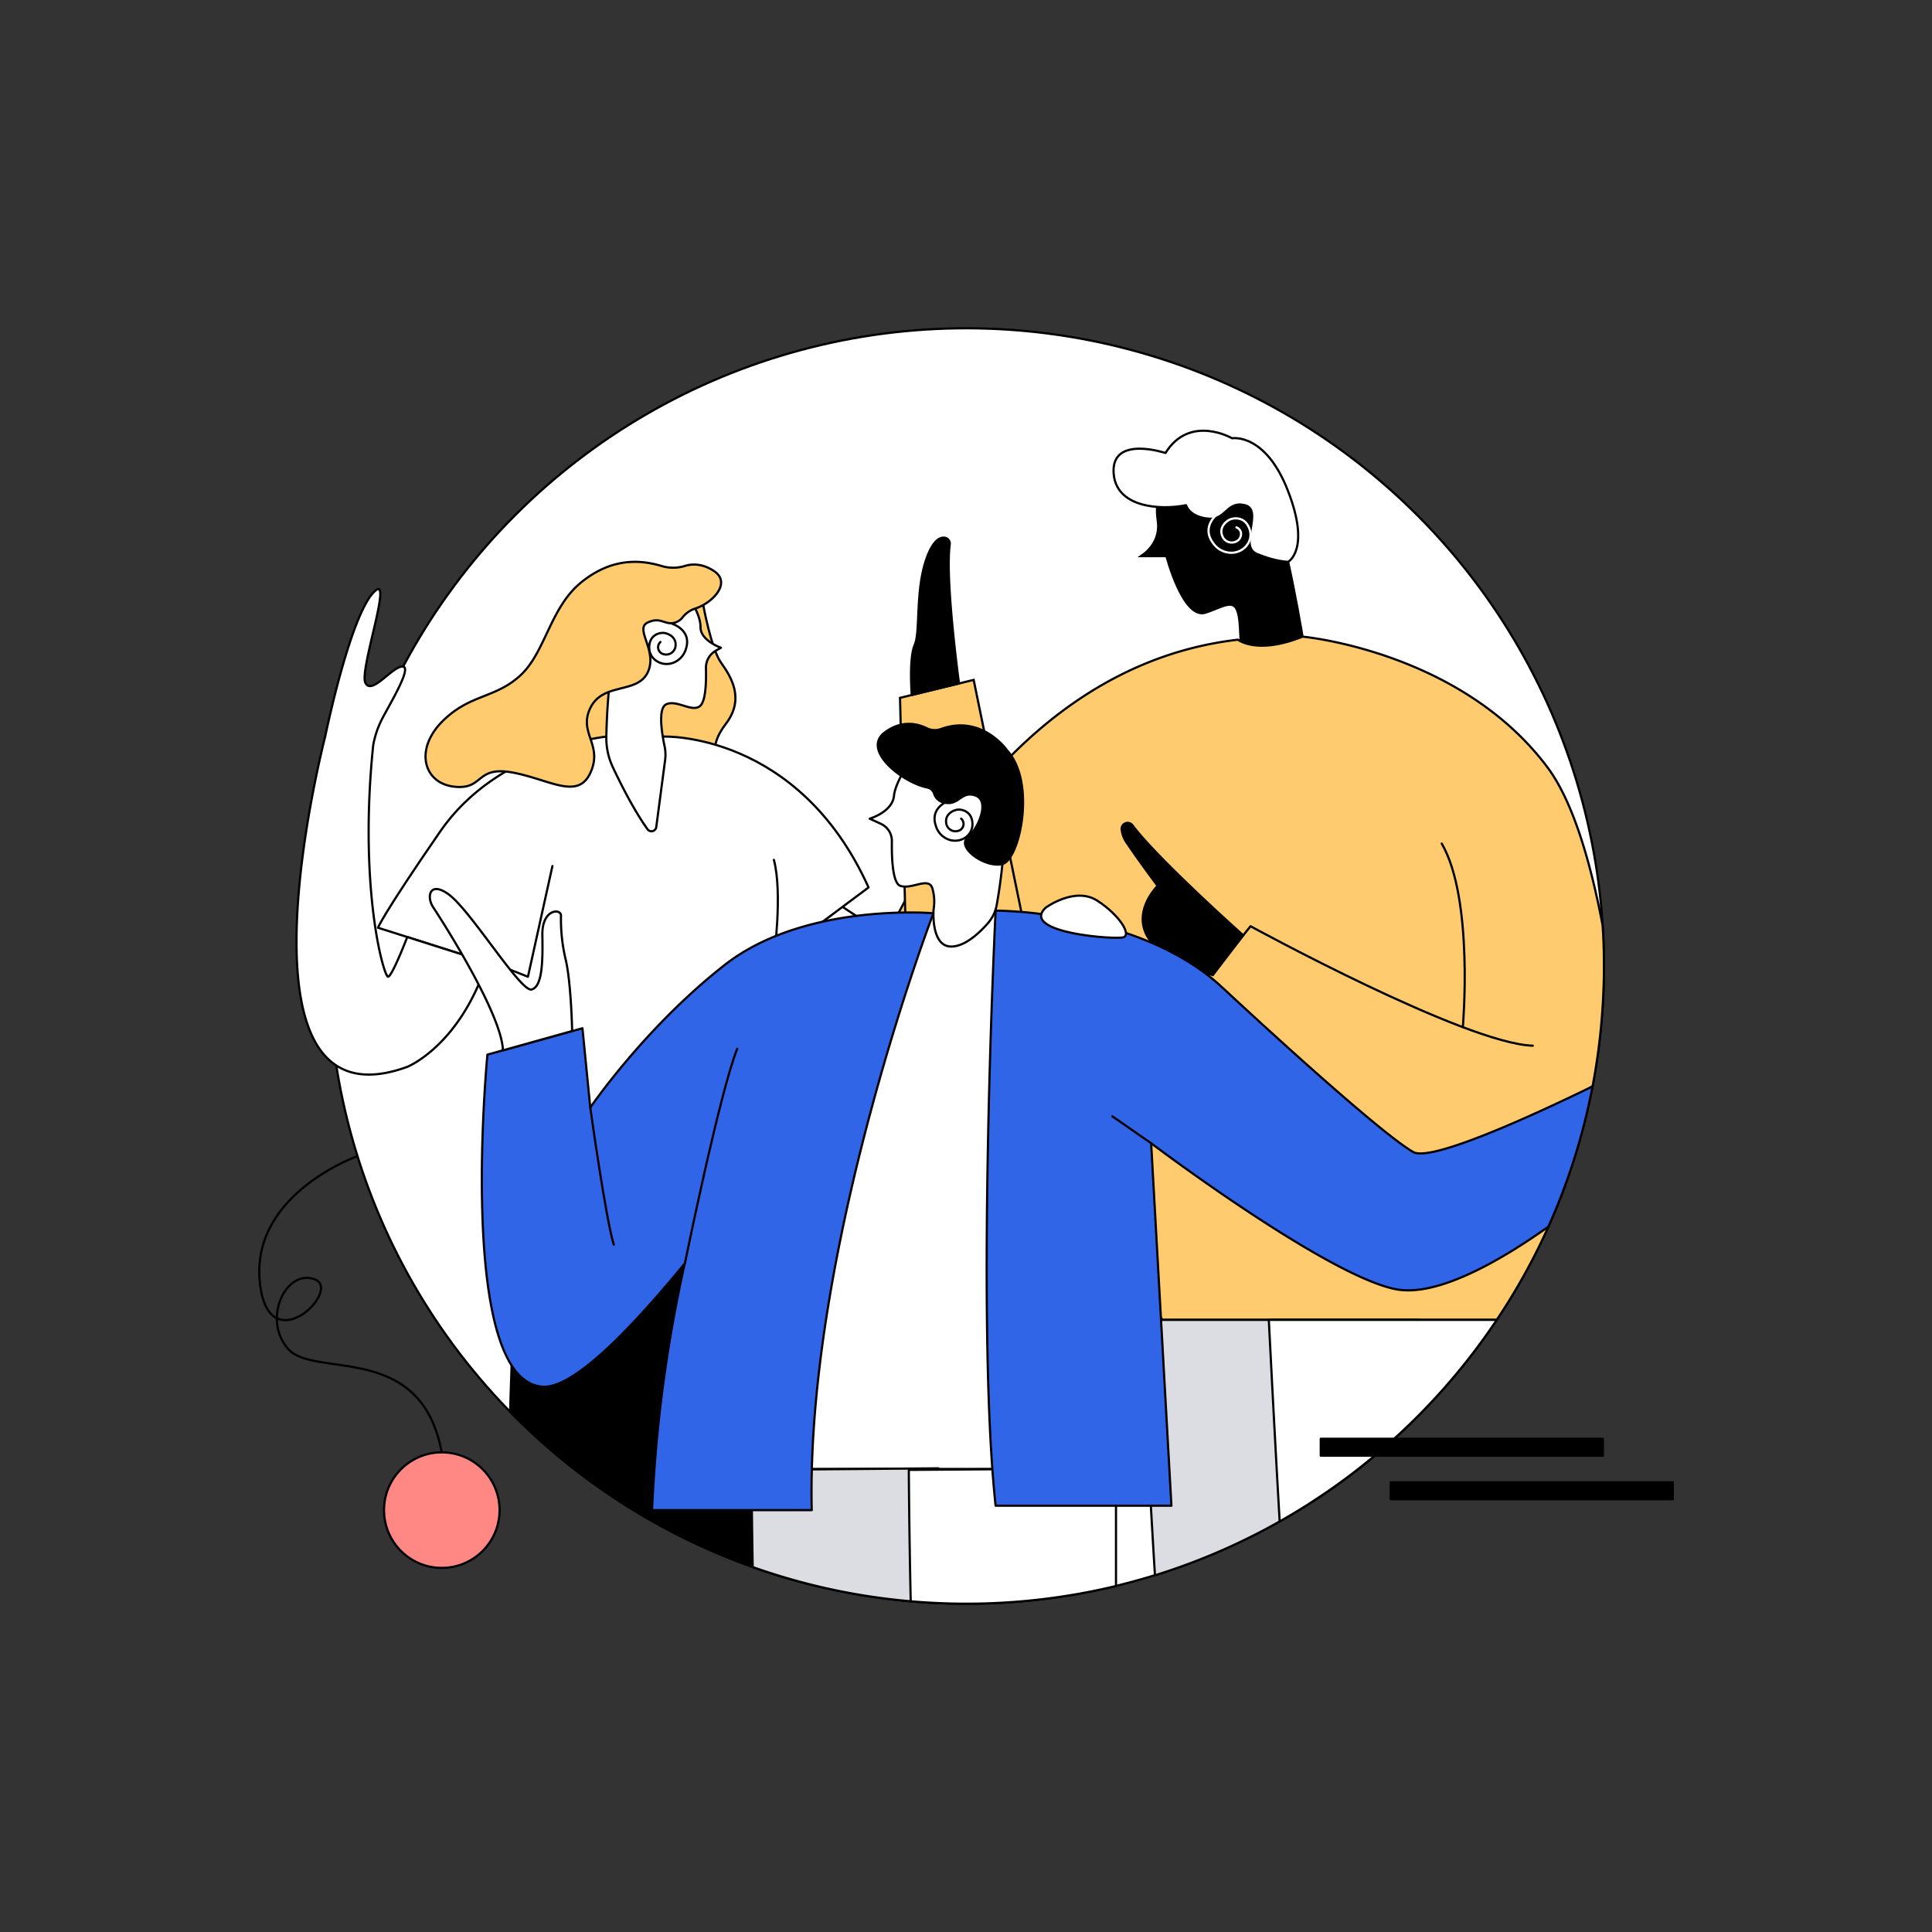 <svg id="图层_1" data-name="图层 1" xmlns="http://www.w3.org/2000/svg" viewBox="0 0 800 800"><rect x="0" y="0" width="800" height="800" fill="#333333" stroke="none"/><defs><style>.cls-1,.cls-4{fill:#fff;}.cls-1,.cls-10,.cls-11,.cls-2,.cls-3,.cls-4,.cls-5,.cls-7,.cls-8,.cls-9{stroke:#000;}.cls-1,.cls-10,.cls-2,.cls-3,.cls-9{stroke-miterlimit:9.15;}.cls-1,.cls-10,.cls-11,.cls-2,.cls-3,.cls-4,.cls-5,.cls-6,.cls-7,.cls-8,.cls-9{stroke-width:0.91px;}.cls-2{fill:#ffcb6e;}.cls-11,.cls-4,.cls-5,.cls-6,.cls-7,.cls-8{stroke-linecap:round;stroke-linejoin:round;}.cls-10,.cls-5,.cls-6{fill:none;}.cls-6{stroke:#fff;}.cls-7{fill:#dbdde2;}.cls-8{fill:#3165e8;}.cls-9{fill:#ff8885;}</style></defs><circle class="cls-1" cx="400.09" cy="400" r="264.07" transform="translate(-165.66 400.07) rotate(-45)"/><path class="cls-2" d="M291.2,250.54s3.27,18.12,7.39,23.9,9.9,14.9,2,25.24-1.73,12.47-9.38,21-17.09,4.86-29,3.65-19.77,7.91-28.59-8.22,17.75-63,17.75-63Z"/><path class="cls-3" d="M339.9,657.17,314.73,460H216.4s-3.15,58.88-5.17,124.52A263.67,263.67,0,0,0,339.9,657.17Z"/><path class="cls-4" d="M348.69,375.34s37.84,27,74.75,36,58.81,23.56,64.09,29.24,17.85,26.37,8.92,36.5-9.22-19.67-26-29.2-21.68-28-97-37.31c0,0-28.06,1-47.45-17.95Z"/><path class="cls-4" d="M314.73,460H216.4c-2-16.23-5.27-58.51-5.27-58.51l-54.62-17.34s1.9-5.27,25.83-39.94S251.1,305,251.1,305h23.71s55.7-2.08,84.84,62.47l-39.21,29.26Z"/><path class="cls-4" d="M275.42,314.64a16.85,16.85,0,0,0-.23-5.62c-1.06-5-2.85-15.61.61-17.34,4.56-2.28,11.72,4.23,14.65,0,1.86-2.7,2-10,1.87-15a8.13,8.13,0,0,1,4.22-7.33l2-1.13s-8.46-2.93-8.46-8.46-4.56-11.72-4.56-11.72-14.32-7.48-24.73,5.21c-7.94,9.68-9.45,38.56-9.72,51.73a28.49,28.49,0,0,0,2.71,12.75c3.17,6.74,8.67,17.71,14.34,25.62a2,2,0,0,0,3.63-.92Z"/><path class="cls-2" d="M273.81,234.33a16.61,16.61,0,0,0,9.65.06c2.91-.93,7.21-1.19,12.1,2,7.54,4.94-.53,13.3-7.64,15.58a11,11,0,0,0-5.35,3.75,6.24,6.24,0,0,1-3.05,2.07c-4.08,1.32-5.83-2.63-11.37,0s4.38,11.86,0,20.74S249.78,282.5,244.53,293s5.25,15.22,0,26.87-16.91,2.84-32.36,0-11.67,7.33-24.21,5.86-16.33-15.28-5-26.8,21.88-9.59,32.37-19.12,12.37-28,25.2-38.56C251.53,232.27,262.63,231,273.81,234.33Z"/><path class="cls-4" d="M320.45,396.73s3.69-27,0-40.67"/><polyline class="cls-4" points="211.13 401.49 218.61 404.45 228.75 358.61"/><path class="cls-4" d="M160.55,404.38a17,17,0,0,0,5.93,5.23"/><path class="cls-4" d="M168.64,388s-6.15,16-7.9,16.44-12.31-36.5-6.22-95.73a37.77,37.77,0,0,1,3-9.59c2.11-4.76,13.54-22.81,9.28-23.11s-12.93,12.16-15.52,6.69,12.63-48.21,2.9-36.83S134.65,305,134.65,305s-42.74,164.75,34,136.76c0,0,21.75-8.67,33-43.27Z"/><path class="cls-5" d="M278.44,258.33s8.17,2.61,5.58,10.38a8.69,8.69,0,0,1-5.47,5.81c-4.62,1.59-9.7-1.47-9.72-6.36V268c.08-5.34,4.62-6.27,6.58-5.84s4.68,2,4.32,5.3a3.91,3.91,0,0,1-5.12,3.38,2.94,2.94,0,0,1-1.13-5"/><path class="cls-2" d="M648,491.19l-98.25.18L457.5,428.7l-30.68,37.82,54.49,80H619.77A262,262,0,0,0,648,491.19Z"/><path class="cls-3" d="M481.37,196.17s-3.24,11.46-2,19.11-3.24,12.53-6.89,15H483s6.9,26.51,16.23,23.39,13.38-7.57,14.2,5.81,0,18.25,0,18.25l26.77-8.92s-8.12-51.91-15.42-64.09S499.62,177.92,481.37,196.17Z"/><path class="cls-4" d="M482.6,187.57s-21.9-7.3-21.5,7.7,19.4,16.08,30,13.92c0,0,1.27,4.74,9,5.55s7.69-7.45,15.4-5.55-2.84,16.91,4.87,20.15,13,3.3,13,3.3,9.41-4.91,0-29.26-23.19-21.9-23.19-21.9S492.74,171.34,482.6,187.57Z"/><path class="cls-6" d="M504.53,212.46s-7.44,5.29-2.27,12.32a9.18,9.18,0,0,0,7.43,4.11c5.2.11,9.36-4.64,7.78-9.61l-.05-.16c-1.82-5.39-6.72-4.86-8.57-3.79s-4.09,3.53-2.65,6.77a4.16,4.16,0,0,0,6.29,1.76c1.59-1.11,2.3-4.27-.5-5.49"/><path class="cls-2" d="M663.6,383.16c-4.67-24.65-11.9-50.81-22.81-65.4-36.1-48.26-101.45-54.14-101.45-54.14-18.91,7.61-26.73,1.26-26.73,1.26C398.84,278,354.43,418.76,354.43,418.76l233.33,72.61,71.69-41.59a265.86,265.86,0,0,0,4.7-49.77C664.15,394.35,664,388.73,663.6,383.16Z"/><path class="cls-5" d="M501.82,403.46l16-19.93S606.72,432.15,634.7,433"/><path class="cls-5" d="M605.73,425.3s4.64-53-8.74-76"/><path class="cls-3" d="M514.79,387.3s-35.46-31.61-45.88-45.57a2.48,2.48,0,0,0-4.46,1.65,11.85,11.85,0,0,0,2.33,5.91c5.27,7.82,12.57,17.53,12.57,17.53s-24.08,23.58,22.84,36.95Z"/><path class="cls-7" d="M587.44,586.08V546.53h-115s2.93,59.07,5.8,105.77A264.05,264.05,0,0,0,587.44,586.08Z"/><path class="cls-4" d="M619.78,546.53H525.39s2.11,42.21,4.49,83.48A265.49,265.49,0,0,0,619.78,546.53Z"/><polygon class="cls-2" points="372.68 288.96 403.17 281.53 424.13 383.53 375.15 390.67 372.68 288.96"/><path class="cls-3" d="M397.1,283s-5.84-42.74-3.84-57.62a2.42,2.42,0,0,0-2.05-2.71c-1.95-.28-4.86,1-7.57,8.69-4.67,13.18-2.44,30.21-4.87,35.69s-1.22,20.72-1.22,20.72Z"/><polygon class="cls-4" points="386.5 378.16 412.25 377.07 436.27 608.27 317.84 608.27 349.88 420.88 386.5 378.16"/><path class="cls-4" d="M386.5,378.16a16.14,16.14,0,0,1,.21-2.51,19.39,19.39,0,0,0-.58-7.59c-1.34-5.32-8.59.42-13.33-1.25-3.26-1.14-3.6-11.87-3.49-18.44a7.8,7.8,0,0,0-4.57-7.25L360.12,339s9.42-2.78,10.05-9.45,9.39-18.68,9.39-18.68,29.52-8.55,34.56,12.7c4,16.83.32,41.53-1.39,51.1a15.82,15.82,0,0,1-3.62,7.56c-3.42,3.92-9.38,9.64-15.12,9.71C387.13,392.06,386.47,382.33,386.5,378.16Z"/><path class="cls-3" d="M389.75,301.84a7.52,7.52,0,0,1-5.92-.25c-3.54-1.79-10.2-3.7-17.42,1.66-9.83,7.3,7.32,20.83,17.67,22.86a3.68,3.68,0,0,1,2.73,2.55,5.51,5.51,0,0,0,4.85,3.79c5.58.82,6.6-5.17,12.37-3s1.42,13.18-3.35,17.33,7.27,12.72,14.38,11,14.12-33.78,1.94-47.07C417,310.65,406.6,295.76,389.75,301.84Z"/><path class="cls-7" d="M311.66,648.87a262.85,262.85,0,0,0,76.89,14.92V608l-77.38.65S311.3,626.67,311.66,648.87Z"/><path class="cls-4" d="M377.11,663.06c7.57.65,15.24,1,23,1a265.18,265.18,0,0,0,62-7.33V608l-85.79.65S376.47,634.91,377.11,663.06Z"/><path class="cls-8" d="M386.5,378.16s-53.25-4.63-86.51,21.47-55.57,59-55.57,59l-3.24-32.85L201.83,436.7s-13,134.66,22.71,137.5c12.1,1,34.59-21.23,59-51A581.51,581.51,0,0,0,270,625.31h66.12C333.66,516.2,386.5,378.16,386.5,378.16Z"/><path class="cls-8" d="M659.43,449.86c-21.48,10.48-66.52,31.48-74.19,27.19-10.14-5.68-44.61-36.09-79.09-68.14s-93.89-31.83-93.89-31.83-8.31,168.93,0,246.4h72.8L476.67,473.4s72.47,54.76,101.27,60.43c17.61,3.48,44.76-12.76,63.21-25.9A262,262,0,0,0,659.43,449.86Z"/><path class="cls-5" d="M244.42,458.6s6.49,46.65,9.74,56.78"/><path class="cls-5" d="M283.59,523.2s14.38-70.68,21.68-88.94"/><line class="cls-5" x1="476.67" y1="473.4" x2="460.62" y2="462.25"/><path class="cls-4" d="M236.91,426.93s-.39-19.64-2.62-29.37a71.73,71.73,0,0,1-2-18.45c0-3-7.92-2.84-7.71,8.11s0,21.3-4.46,22.51-25.15-32.65-34.28-39.34c-8-5.85-9.33,1-6.48,5.27s28.39,43.9,28.9,59.27Z"/><path class="cls-5" d="M393.06,331.51s-8.17,2.61-5.57,10.37a8.61,8.61,0,0,0,5.46,5.81c4.63,1.59,9.71-1.46,9.72-6.36v-.15c-.08-5.34-4.62-6.28-6.57-5.85s-4.69,2-4.32,5.3a3.89,3.89,0,0,0,5.11,3.38A2.94,2.94,0,0,0,398,339"/><path class="cls-4" d="M432.92,375.9s12.17-9,21.5-2.92,14,14,10.84,15.11S422.21,386.33,432.92,375.9Z"/><circle class="cls-9" cx="182.94" cy="625.31" r="23.92"/><path class="cls-10" d="M148,478.74s-43.25,15.29-40.52,51,34.68,4.42,22.82,0-21.9,16.43-11,28.83,55-3.42,63.61,42.8"/><rect class="cls-11" x="546.9" y="595.76" width="116.81" height="7.01"/><rect class="cls-11" x="575.86" y="613.79" width="116.81" height="7.01"/></svg>